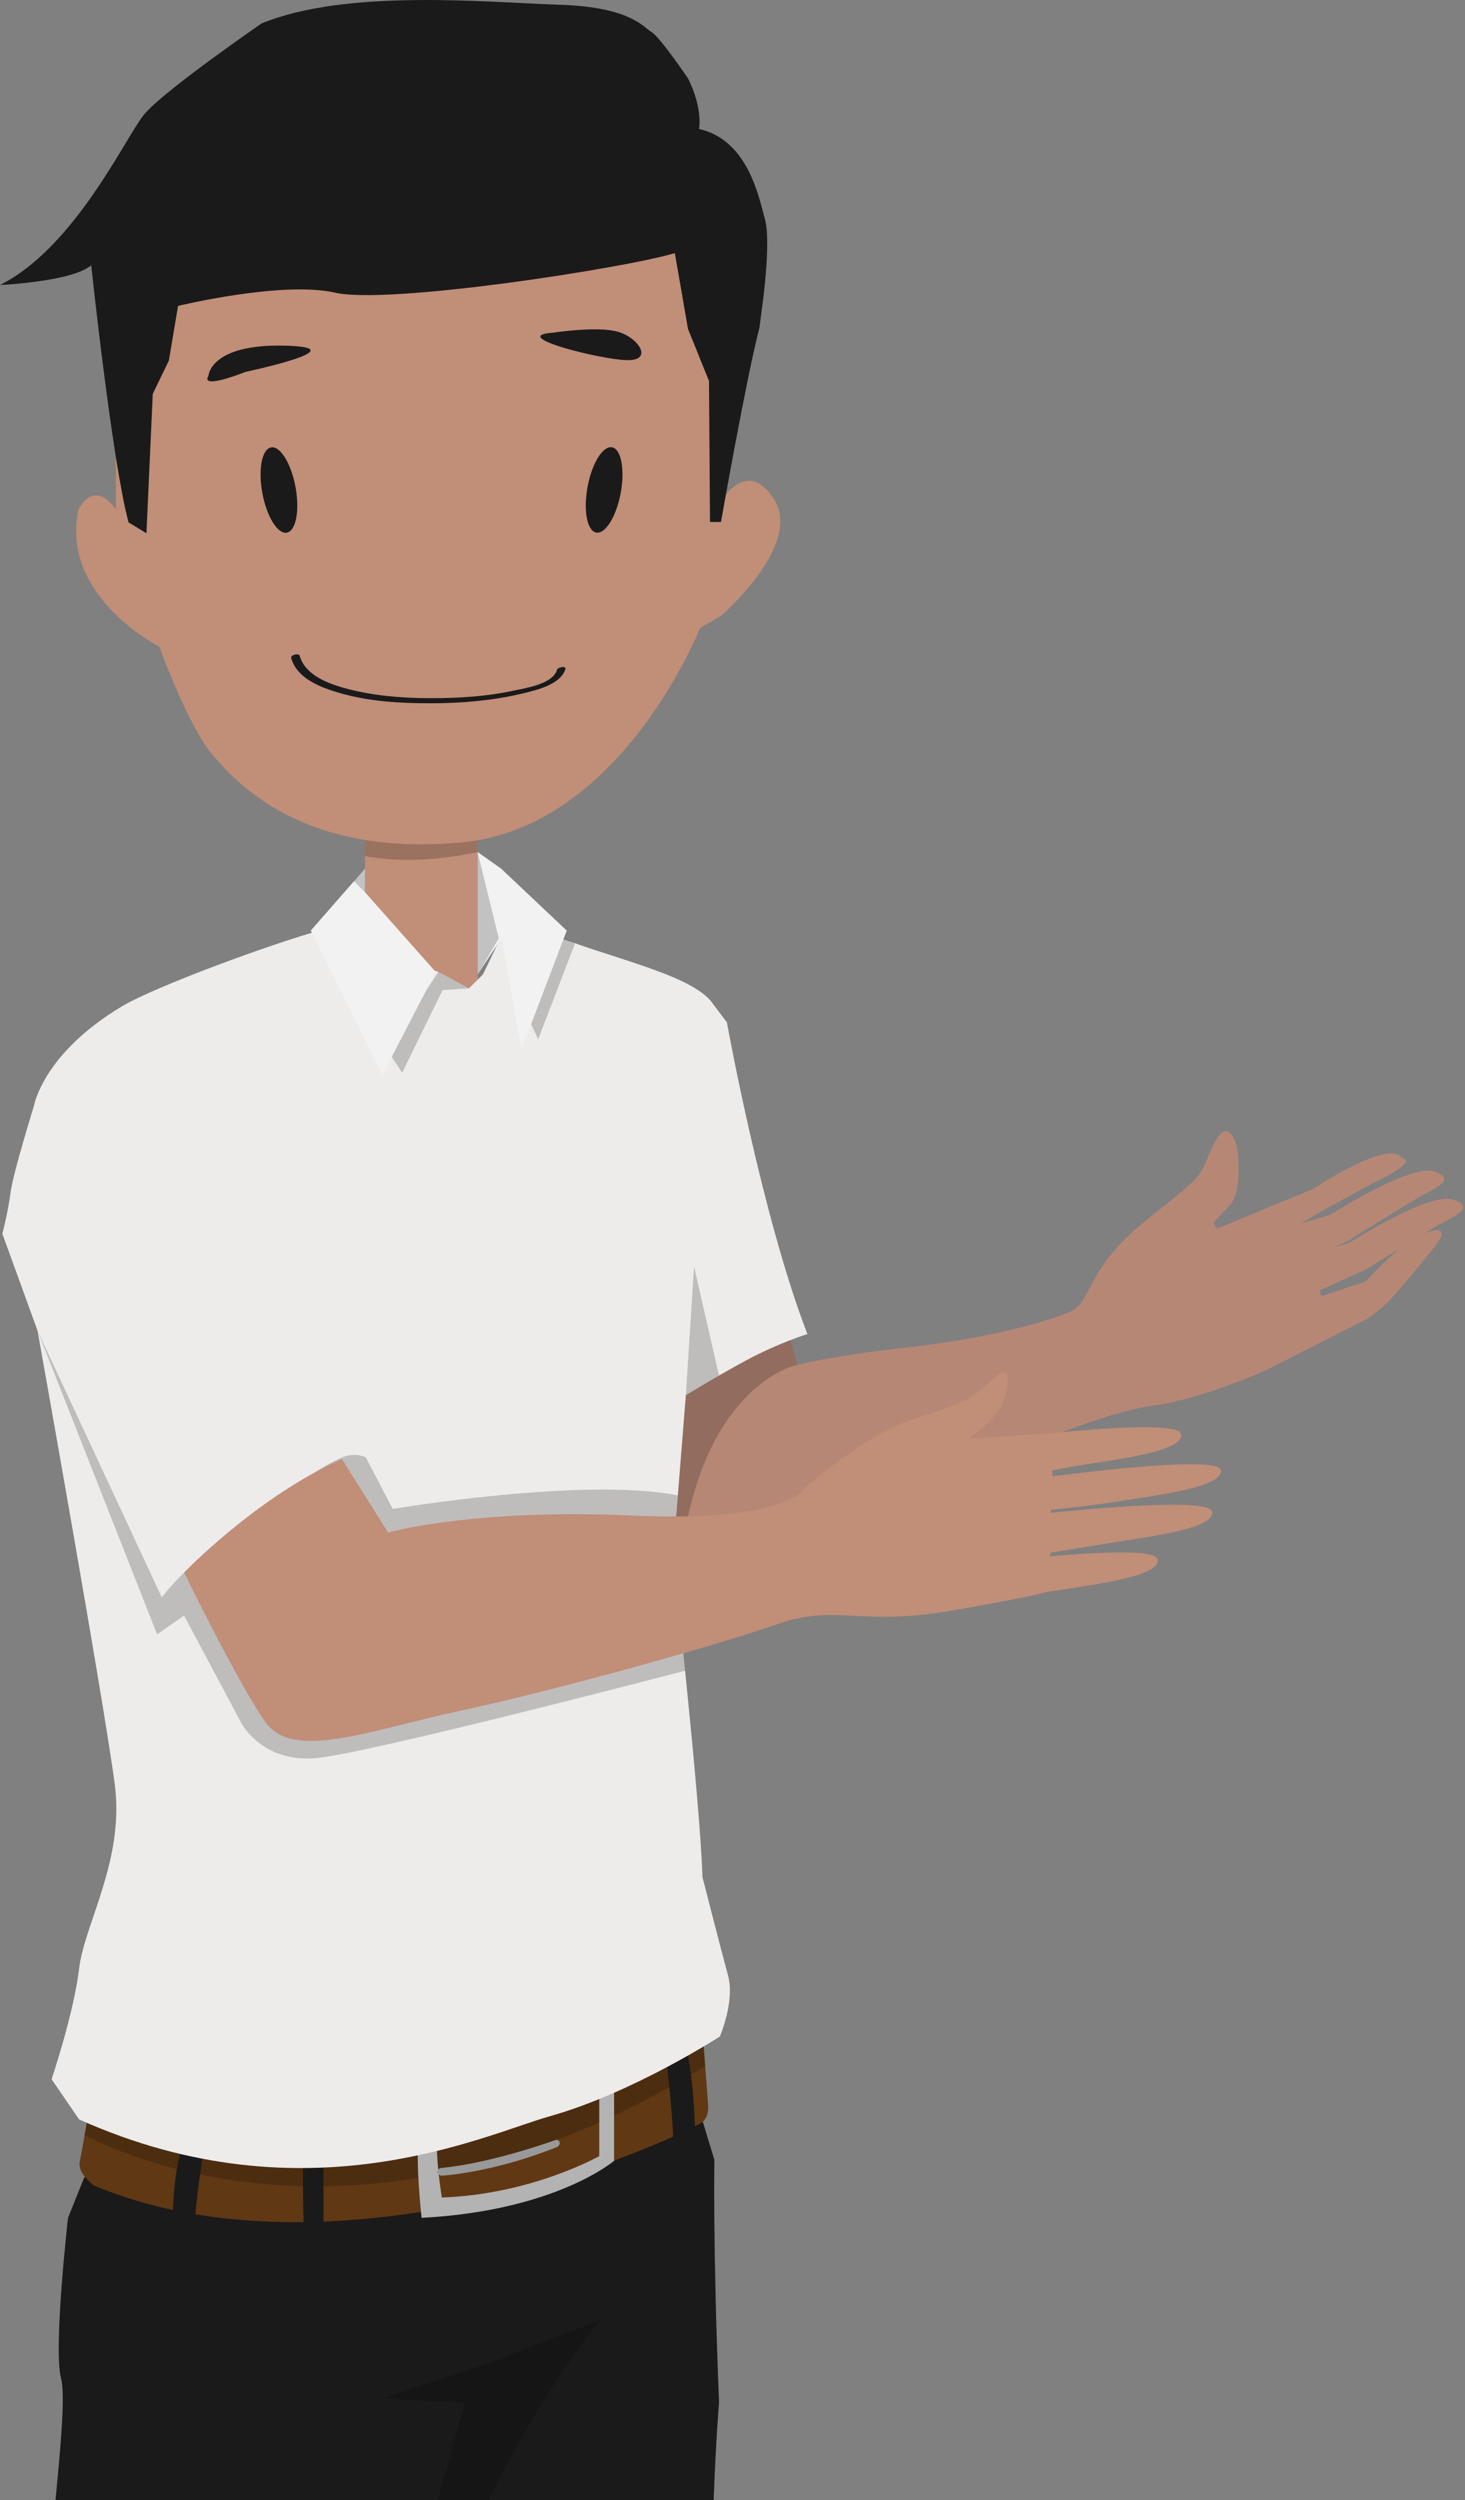<?xml version="1.0" encoding="utf-8"?>
<!-- Generator: Adobe Illustrator 15.0.0, SVG Export Plug-In . SVG Version: 6.00 Build 0)  -->
<!DOCTYPE svg PUBLIC "-//W3C//DTD SVG 1.1//EN" "http://www.w3.org/Graphics/SVG/1.1/DTD/svg11.dtd">
<svg version="1.1" id="model" xmlns="http://www.w3.org/2000/svg" xmlns:xlink="http://www.w3.org/1999/xlink" x="0px" y="0px"
	 width="494px" height="843px" viewBox="4.428 0 494 843" enable-background="new 4.428 0 494 843" xml:space="preserve">
<rect x="4.428" y="0" width="494" height="843" fill="#808080" stroke="none"/>
<g>
	<rect x="127.5" y="274" fill="#C18E78" width="38" height="61"/>
	<path fill="#1A1A1A" d="M23.137,842.995h221.93c0.783-20.981,1.832-32.819,1.832-32.819c-2.109-51.657-1.582-81.909-1.582-81.909
		l-4.029-13.271H52.401l-19.626,19.355l-5.411,13.466c0,0-5.007,44.013-2.372,54.025C26.46,807.422,25,823.827,23.137,842.995z"/>
	<path opacity="0.2" d="M165.5,287.298V274h-38v14.645C135.5,290.234,148.5,290.937,165.5,287.298z"/>
	<path fill="#C18E78" d="M245.508,172.492c0,0,9.359-20.037,19.736-4.471c10.377,15.566-17.744,39.644-17.744,39.644l-7.016,4.071
		c0,0-26.303,67.076-80.041,72.265c-53.739,5.188-76.34-20.015-84.494-29.65c-8.153-9.636-17.786-36.32-17.786-36.32
		s-33.275-16.678-27.346-45.956c0,0,4.683-11.119,12.683-0.372V81h204.418L245.508,172.492z"/>
	<path fill="#1A1A1A" d="M247.547,176c0,0,8.523-48.475,12.971-65.523l0.744-5.799c0,0,3.334-22.635,1.109-30.788
		c-2.223-8.154-5.93-26.698-22.236-30.404c0,0,1.404-6.699-3.648-16.945c0,0-9.322-13.82-12.287-15.673s-7.412-8.529-31.131-9.27
		S121.541-3.964,92.633,7.896c0,0-33.355,22.975-39.656,30.758c-6.3,7.783-23.348,44.844-48.55,57.445c0,0,24.46-1.112,30.761-6.671
		c0,0,7.042,66.339,12.601,86.723l6.02,3.664l2.134-47.025l5.431-11.203l3.093-18.446c0,0,35.208-8.524,52.997-4.447
		c17.79,4.077,97.101-8.153,114.519-13.342l4.445,25.572l7.074,17.529L243.84,176H247.547z"/>
	<path fill="#1A1A1A" d="M213.727,166.232c-1.471,7.939-5.164,13.91-8.248,13.337c-3.088-0.571-4.396-7.47-2.928-15.407
		c1.473-7.939,5.164-13.91,8.252-13.338C213.889,151.395,215.197,158.294,213.727,166.232z"/>
	
		<ellipse transform="matrix(-0.983 0.182 -0.182 -0.983 225.315 309.705)" fill="#1A1A1A" cx="98.438" cy="165.197" rx="5.683" ry="14.617"/>
	<path fill="#1A1A1A" d="M190.861,112.182c0,0,15.104-2.325,21.996-0.306c6.895,2.019,11.988,9.694,3.07,9.562
		C207.006,121.304,175.328,113.295,190.861,112.182z"/>
	<path fill="#1A1A1A" d="M74.711,126.712c0,0,0.55-10.816,25.862-10.161c25.313,0.655-13.398,8.857-13.398,8.857
		S71.806,131.588,74.711,126.712z"/>
	<path fill="#B78776" d="M494.285,404.475c-8.105-2.569-34.938,14.627-34.938,14.627l-5.453,1.62l4.873-2.213
		c0,0,19.283-12.057,24.424-14.973c5.139-2.916,12.871-5.979,4.768-8.549c-8.104-2.569-34.936,14.627-34.936,14.627l-10.033,2.979
		l7.76-4.561l16.207-8.895c17-8.104,10.279-8.593,10.279-8.593c-4.35-6.815-30.045,10.365-30.045,10.365l-32.203,13.308
		c-0.879-0.557-1.203-1.369-1.277-2.159l5.281-5.5c4.744-5.032,2.637-19.082,2.637-19.082s-2.504-12.65-8.039-1.453
		c-5.535,11.198-0.395,7.777-22.139,25.007c-21.742,17.229-18.184,27.836-26.463,31.394c-8.277,3.559-28.881,9.093-54.182,11.86
		c-25.301,2.767-37.555,5.93-37.555,5.93c-1.977-10.278-13.836-39.137-13.836-39.137l-55.74,13.836l7.512,37.16
		c0,0,10.277,46.252,20.16,57.32s22.533,0,76.297-23.719s74.162-30.226,86.115-31.823c16.271-2.174,38.016-12.057,38.016-12.057
		l34.193-17.395c0,0,0.988-0.79,4.547-3.558s17.592-20.359,17.592-20.359s7.336-8.731-3.49-4.551
		c2.059-1.249,3.803-2.288,4.898-2.91C494.654,410.108,502.389,407.044,494.285,404.475z M464.98,432.146
		c0,0-6.379,2.006-14.699,4.824c-0.768-0.486-0.889-1.206-0.73-1.918l15.541-7.057c0,0,5.531-3.458,11.459-7.118
		C473.404,423.575,468.754,427.784,464.98,432.146z"/>
	<path fill="#603813" d="M241.287,684.258l1.898,25.35c0,0,0.529,3.954-1.898,5.931s-35.963,17.394-69.598,25.3
		c-33.636,7.906-88.586,15.813-135.628-3.953c0,0-5.535-3.953-4.744-7.906c0.791-3.953,3.163-17.789,3.163-17.789L241.287,684.258z"
		/>
	<path opacity="0.2" d="M32.949,719.997c21.703,10.942,102.06,42.45,209.27-23.296l-0.932-12.443L34.479,711.189
		C34.479,711.189,33.74,715.501,32.949,719.997z"/>
	<path fill="#1A1A1A" d="M72.826,727.002c0,0-3.558,21.742-2.372,25.3l-7.906-3.011c0,0,0.381-20.442,3.946-26.109L72.826,727.002z"
		/>
	<path fill="#1A1A1A" d="M106.604,730.157c0,0-0.176,17.843,0.615,25.843h6.282v-28.998L106.604,730.157z"/>
	<path fill="#1A1A1A" d="M229.398,696.958c0,0,2.74,23.719,1.949,30.044l7.512-5.534c0,0-0.115-20.557-3.418-32.416L229.398,696.958
		z"/>
	<path opacity="0.2" d="M119.699,491.934c-28.703,12.784-53.205,38.316-53.205,38.316s1.916,3.926,4.813,9.668
		c7.177-7.731,28.691-29.03,54.96-37.528L119.699,491.934z"/>
	<g>
		<g>
			<path fill="#1A1A1A" d="M102.624,221.905c1.927,6.854,9.804,9.823,15.948,11.651c10.121,3.013,21.054,3.613,31.55,3.58
				c10.145-0.032,20.414-0.906,30.298-3.253c4.571-1.086,13.081-2.993,14.678-8.311c0.327-1.09-2.564-0.692-2.871,0.33
				c-1.431,4.766-10.577,6.106-14.544,6.965c-9.312,2.015-19.003,2.579-28.505,2.549c-9.414-0.029-18.958-0.827-28.073-3.268
				c-5.89-1.577-13.777-4.469-15.616-11.012C105.186,220.065,102.325,220.841,102.624,221.905L102.624,221.905z"/>
		</g>
	</g>
	<path fill="#B3B3B3" d="M206.5,700.009v26.993c0,0-22.758,12.913-53.067,13.966c0,0-2.674-15.331-1.268-23.679l-6.446,2.069
		c-1.317,9.225,0.87,28.463,0.87,28.463c45.329-2.372,64.911-19.238,64.911-19.238v-30.044L206.5,700.009z"/>
	<path fill="#999999" d="M192.08,721.468c0,0-22.066,8.066-39.233,9.567c0,0-2.541,1.529,0.326,2.601c0,0,17.295-0.901,39.334-9.797
		C192.508,723.839,194.32,722.159,192.08,721.468z"/>
	<path opacity="0.2" d="M227,448.697l-13.441,26.882l-0.439,4.579c2.26,9.058,6.279,23.969,10.846,35.446l11.756-0.89
		c9.514-49.02,37.531-54.5,37.531-54.5c-1.074-5.583-5.063-16.641-8.48-25.584L227,448.697z"/>
	<path fill="#EDECEB" d="M152.285,327.729l10.278,5.535l4.744-4.744l9.488-19.766c0,0,2.938,1.387,7.734,3.72
		c19.768,9.612,52.754,15.113,60.26,25.929l4.744,6.325c0,0,11.859,65.623,27.16,105.099c0,0-9.768,3.021-20.439,8.753
		c-9.822,5.274-20.557,11.859-20.557,11.859l-4.35,54.455c0,0,9.162,81.93,9.953,108.021c0,0,6.256,24.51,8.627,33.207
		c2.373,8.698-2.768,20.558-2.768,20.558s-29.252,18.975-57.32,26.882c-21.963,6.186-82.237,35.377-158.726,1.084L21.83,701.1
		c0,0,7.5-22.326,9.284-37.35c1.785-15.021,15.226-36.343,12.063-61.657c-3.163-25.313-26.091-153.396-26.091-153.396l-11.859-32.68
		c0,0,1.977-7.643,2.767-13.968s7.906-29.253,7.906-29.253s2.971-17.525,29.649-33.47c11.543-6.898,51.456-21.403,66.677-25.564
		L152.285,327.729z"/>
	<polygon opacity="0.2" points="182.725,343.542 185.887,350.46 198.344,318.062 192.607,315.475 	"/>
	<polygon opacity="0.2" points="134.891,353.821 140.03,361.727 153.668,333.857 162.563,333.264 152.285,327.729 	"/>
	<polygon fill="#F2F2F2" points="127.5,300.848 151.356,327.729 133.318,362.567 109.221,313.786 127.5,292.892 	"/>
	<polygon fill="#F2F2F2" points="173.52,316.399 180.295,353.821 195.543,313.786 173.406,292.892 165.5,287.298 165.5,328.52 	"/>
	<polygon opacity="0.2" points="165.5,328.52 165.5,287.407 172.615,316.399 	"/>
	<polygon opacity="0.2" points="127.5,300.848 123.712,297.063 127.5,292.892 	"/>
	<path opacity="0.2" d="M119.868,491.392c4.481-1.845,7.907,0,7.907,0l9.093,17.394c0,0,64.505-10.86,96.13-4.556l-0.859,10.881
		l-104.677,9.79l-17.081-28.315C110.381,496.585,115.388,493.236,119.868,491.392z"/>
	<path fill="#C18E78" d="M358.869,509.104c5.352-0.546,15.242-1.639,24.031-3.063c12.816-2.079,34.064-4.658,33.182-10.352
		c-0.73-4.706-42.287,0.236-56.682,2.093c-0.176-0.688-0.18-1.363-0.1-1.961c2.789-0.579,6.205-1.225,10.23-1.878
		c12.818-2.079,34.064-4.658,33.182-10.351c-0.643-4.15-28.912-1.854-44.199-0.304v-0.001c-21.223,1.498-27.543,1.822-27.543,1.822
		s10.576-7.139,12.268-13.884c1.217-4.85,2.52-12.498-4.318-5.873c-6.836,6.626-10.109,7.967-26.35,13.098
		c-16.238,5.13-36.609,23.13-36.609,23.13s-4.848,11.831-58.582,9.431s-82.09,5.741-82.09,5.741l-15.59-24.819
		c-28.703,12.784-53.205,38.316-53.205,38.316s17.993,36.888,27.301,50.268c9.309,13.38,34.39,3.096,66.35-3.769
		c31.961-6.865,86.482-22.087,106.297-29.065c19.813-6.977,27.754,0.735,58.213-4.507c22.514-3.876,30.049-5.592,32.508-6.343
		c1.395-0.191,2.881-0.412,4.461-0.668c12.818-2.079,34.064-4.657,33.182-10.352c-0.543-3.509-20.846-2.408-36.346-1.047
		c0.09-0.464,0.213-0.893,0.332-1.246c4.822-0.789,12.92-2.113,21.08-3.436c12.816-2.079,34.195-4.648,33.311-10.342
		c-0.752-4.852-42.188-0.921-54.42,0.347C358.777,509.748,358.814,509.415,358.869,509.104z"/>
	<g opacity="0.2">
		<path d="M66.494,530.25"/>
		<path d="M234.838,557.472c-24.031,6.932-54.059,14.846-74.693,19.277c-31.96,6.864-57.042,17.148-66.35,3.769
			c-9.308-13.38-27.301-50.268-27.301-50.268c-4.58,4.474-7.504,8.382-7.504,8.382l-41.904-89.935l40.323,102.387l9.085-6.324
			l19.18,35.974c0,0,6.918,13.836,25.498,12.058c18.58-1.779,124.27-29.445,124.27-29.445L234.838,557.472L234.838,557.472z"/>
	</g>
	<path opacity="0.2" d="M235.697,470.439c0,0,4.939-3.029,11.18-6.623l-8.414-36.729L235.697,470.439z"/>
	<path opacity="0.2" d="M151.963,842.995h17.375c18.588-38.623,37.5-60.653,37.5-60.653l-39.137,15.021l-34.392,11.332l27.935,1.581
		L151.963,842.995z"/>
</g>
</svg>

